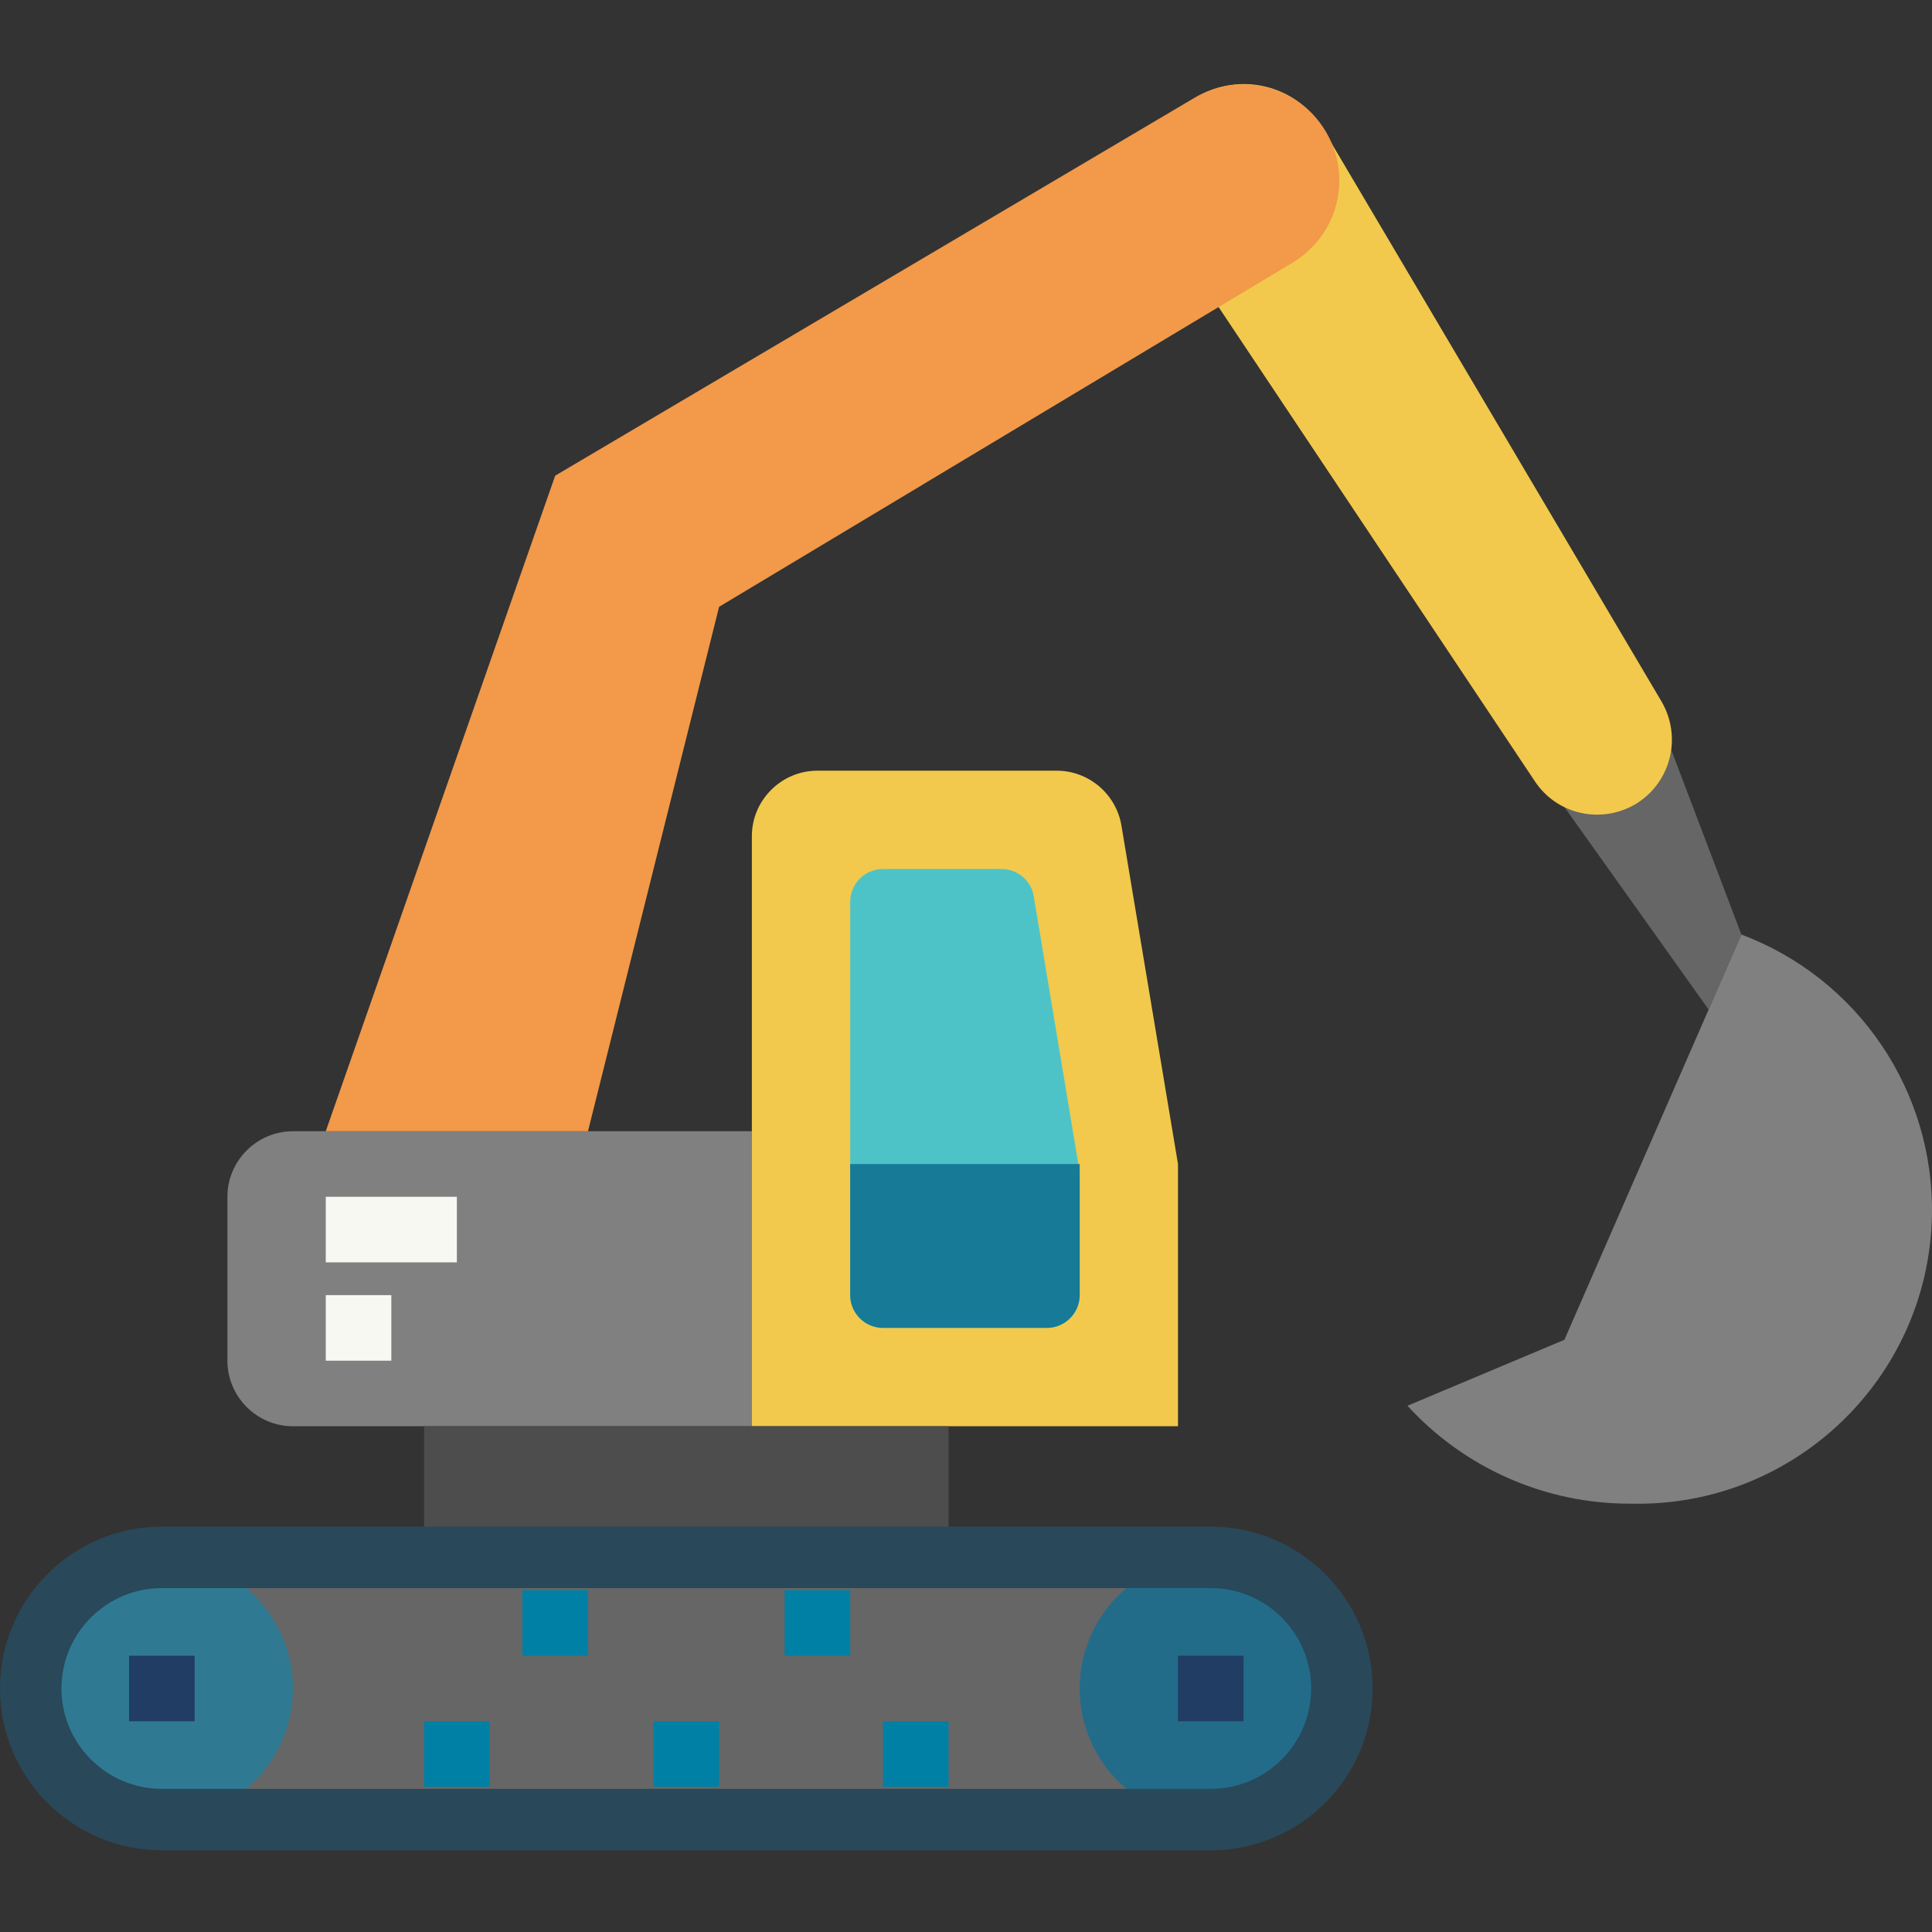 <svg width="44" height="44" viewBox="0 0 44 44" fill="none" xmlns="http://www.w3.org/2000/svg">
<rect x="0" y="0" width="44" height="44" fill="#333333" stroke="none"/>
<path d="M37.802 16.394L39.659 21.284L38.913 22.992L35.105 17.645C34.648 16.954 34.835 16.021 35.525 15.554C35.553 15.536 35.59 15.517 35.618 15.499C36.346 15.088 37.261 15.349 37.671 16.077C37.727 16.18 37.774 16.282 37.802 16.394Z" fill="#666666"/>
<path d="M30.15 2.966L37.839 15.974C38.315 16.786 38.054 17.831 37.242 18.317C37.205 18.335 37.177 18.354 37.139 18.373C36.365 18.755 35.432 18.513 34.956 17.794L26.567 5.215C25.914 4.245 26.184 2.929 27.155 2.276C27.183 2.257 27.211 2.238 27.239 2.22C28.237 1.613 29.544 1.94 30.141 2.948C30.15 2.957 30.15 2.957 30.15 2.966Z" fill="#F2C94C"/>
<path d="M6.672 25.763H17.123V32.482H6.672C5.851 32.482 5.179 31.81 5.179 30.989V27.256C5.179 26.435 5.851 25.763 6.672 25.763Z" fill="#808080"/>
<path d="M26.828 32.482H17.123V19.045C17.123 18.223 17.795 17.552 18.616 17.552H24.066C24.794 17.552 25.419 18.083 25.54 18.802L26.828 26.51V32.482Z" fill="#F2C94C"/>
<path d="M19.363 29.496V20.538C19.363 20.127 19.699 19.791 20.11 19.791H22.806C23.17 19.791 23.487 20.052 23.544 20.416L24.579 26.631C24.589 26.668 24.589 26.715 24.589 26.752V29.496C24.589 29.906 24.253 30.242 23.842 30.242H20.11C19.699 30.242 19.363 29.906 19.363 29.496Z" fill="#4EC3C7"/>
<path d="M3.686 35.468H27.575C29.226 35.468 30.561 36.803 30.561 38.454C30.561 40.106 29.226 41.44 27.575 41.44H3.686C2.034 41.44 0.7 40.106 0.7 38.454C0.7 36.803 2.034 35.468 3.686 35.468Z" fill="#666666"/>
<path d="M6.672 38.454C6.672 40.103 5.335 41.44 3.686 41.44C2.037 41.44 0.7 40.103 0.7 38.454C0.7 36.805 2.037 35.468 3.686 35.468C5.335 35.468 6.672 36.805 6.672 38.454Z" fill="#2F7A92"/>
<path d="M30.561 38.454C30.561 40.103 29.224 41.44 27.575 41.44C25.926 41.44 24.589 40.103 24.589 38.454C24.589 36.805 25.926 35.468 27.575 35.468C29.224 35.468 30.561 36.805 30.561 38.454Z" fill="#226C8A"/>
<path d="M2.939 37.708H4.433V39.201H2.939V37.708Z" fill="#213D64"/>
<path d="M26.828 37.708H28.321V39.201H26.828V37.708Z" fill="#213D64"/>
<path d="M20.109 39.201H21.602V40.694H20.109V39.201Z" fill="#0080A4"/>
<path d="M14.884 39.201H16.377V40.694H14.884V39.201Z" fill="#0080A4"/>
<path d="M9.658 39.201H11.151V40.694H9.658V39.201Z" fill="#0080A4"/>
<path d="M17.87 36.215H19.363V37.708H17.87V36.215Z" fill="#0080A4"/>
<path d="M11.898 36.215H13.391V37.708H11.898V36.215Z" fill="#0080A4"/>
<path d="M9.658 32.482H21.602V35.468H9.658V32.482Z" fill="#4D4D4D"/>
<path d="M7.419 25.763L12.644 10.833L27.201 2.229C28.237 1.613 29.572 1.958 30.188 2.985C30.813 4.021 30.477 5.355 29.441 5.98L16.377 13.819L13.391 25.763H7.419Z" fill="#F2994A"/>
<path d="M39.659 21.284L35.628 30.513L32.054 32.015C33.36 33.443 35.208 34.255 37.149 34.245C40.844 34.33 43.914 31.399 43.998 27.704C44.063 24.858 42.319 22.282 39.659 21.284Z" fill="#808080"/>
<path d="M7.419 27.256H10.405V28.749H7.419V27.256Z" fill="#F8F8F2"/>
<path d="M7.419 29.496H8.912V30.989H7.419V29.496Z" fill="#F8F8F2"/>
<path d="M19.363 26.51H24.589V29.496C24.589 29.906 24.253 30.242 23.842 30.242H20.11C19.699 30.242 19.363 29.906 19.363 29.496V26.51Z" fill="#177A96"/>
<path d="M27.575 42.14H3.686C1.652 42.14 0 40.489 0 38.454C0 36.42 1.652 34.768 3.686 34.768H27.575C29.609 34.768 31.261 36.42 31.261 38.454C31.261 40.489 29.609 42.14 27.575 42.14ZM3.686 36.168C2.426 36.168 1.4 37.194 1.4 38.454C1.4 39.714 2.426 40.74 3.686 40.74H27.575C28.834 40.74 29.861 39.714 29.861 38.454C29.861 37.194 28.834 36.168 27.575 36.168H3.686Z" fill="#29485A"/>
</svg>
